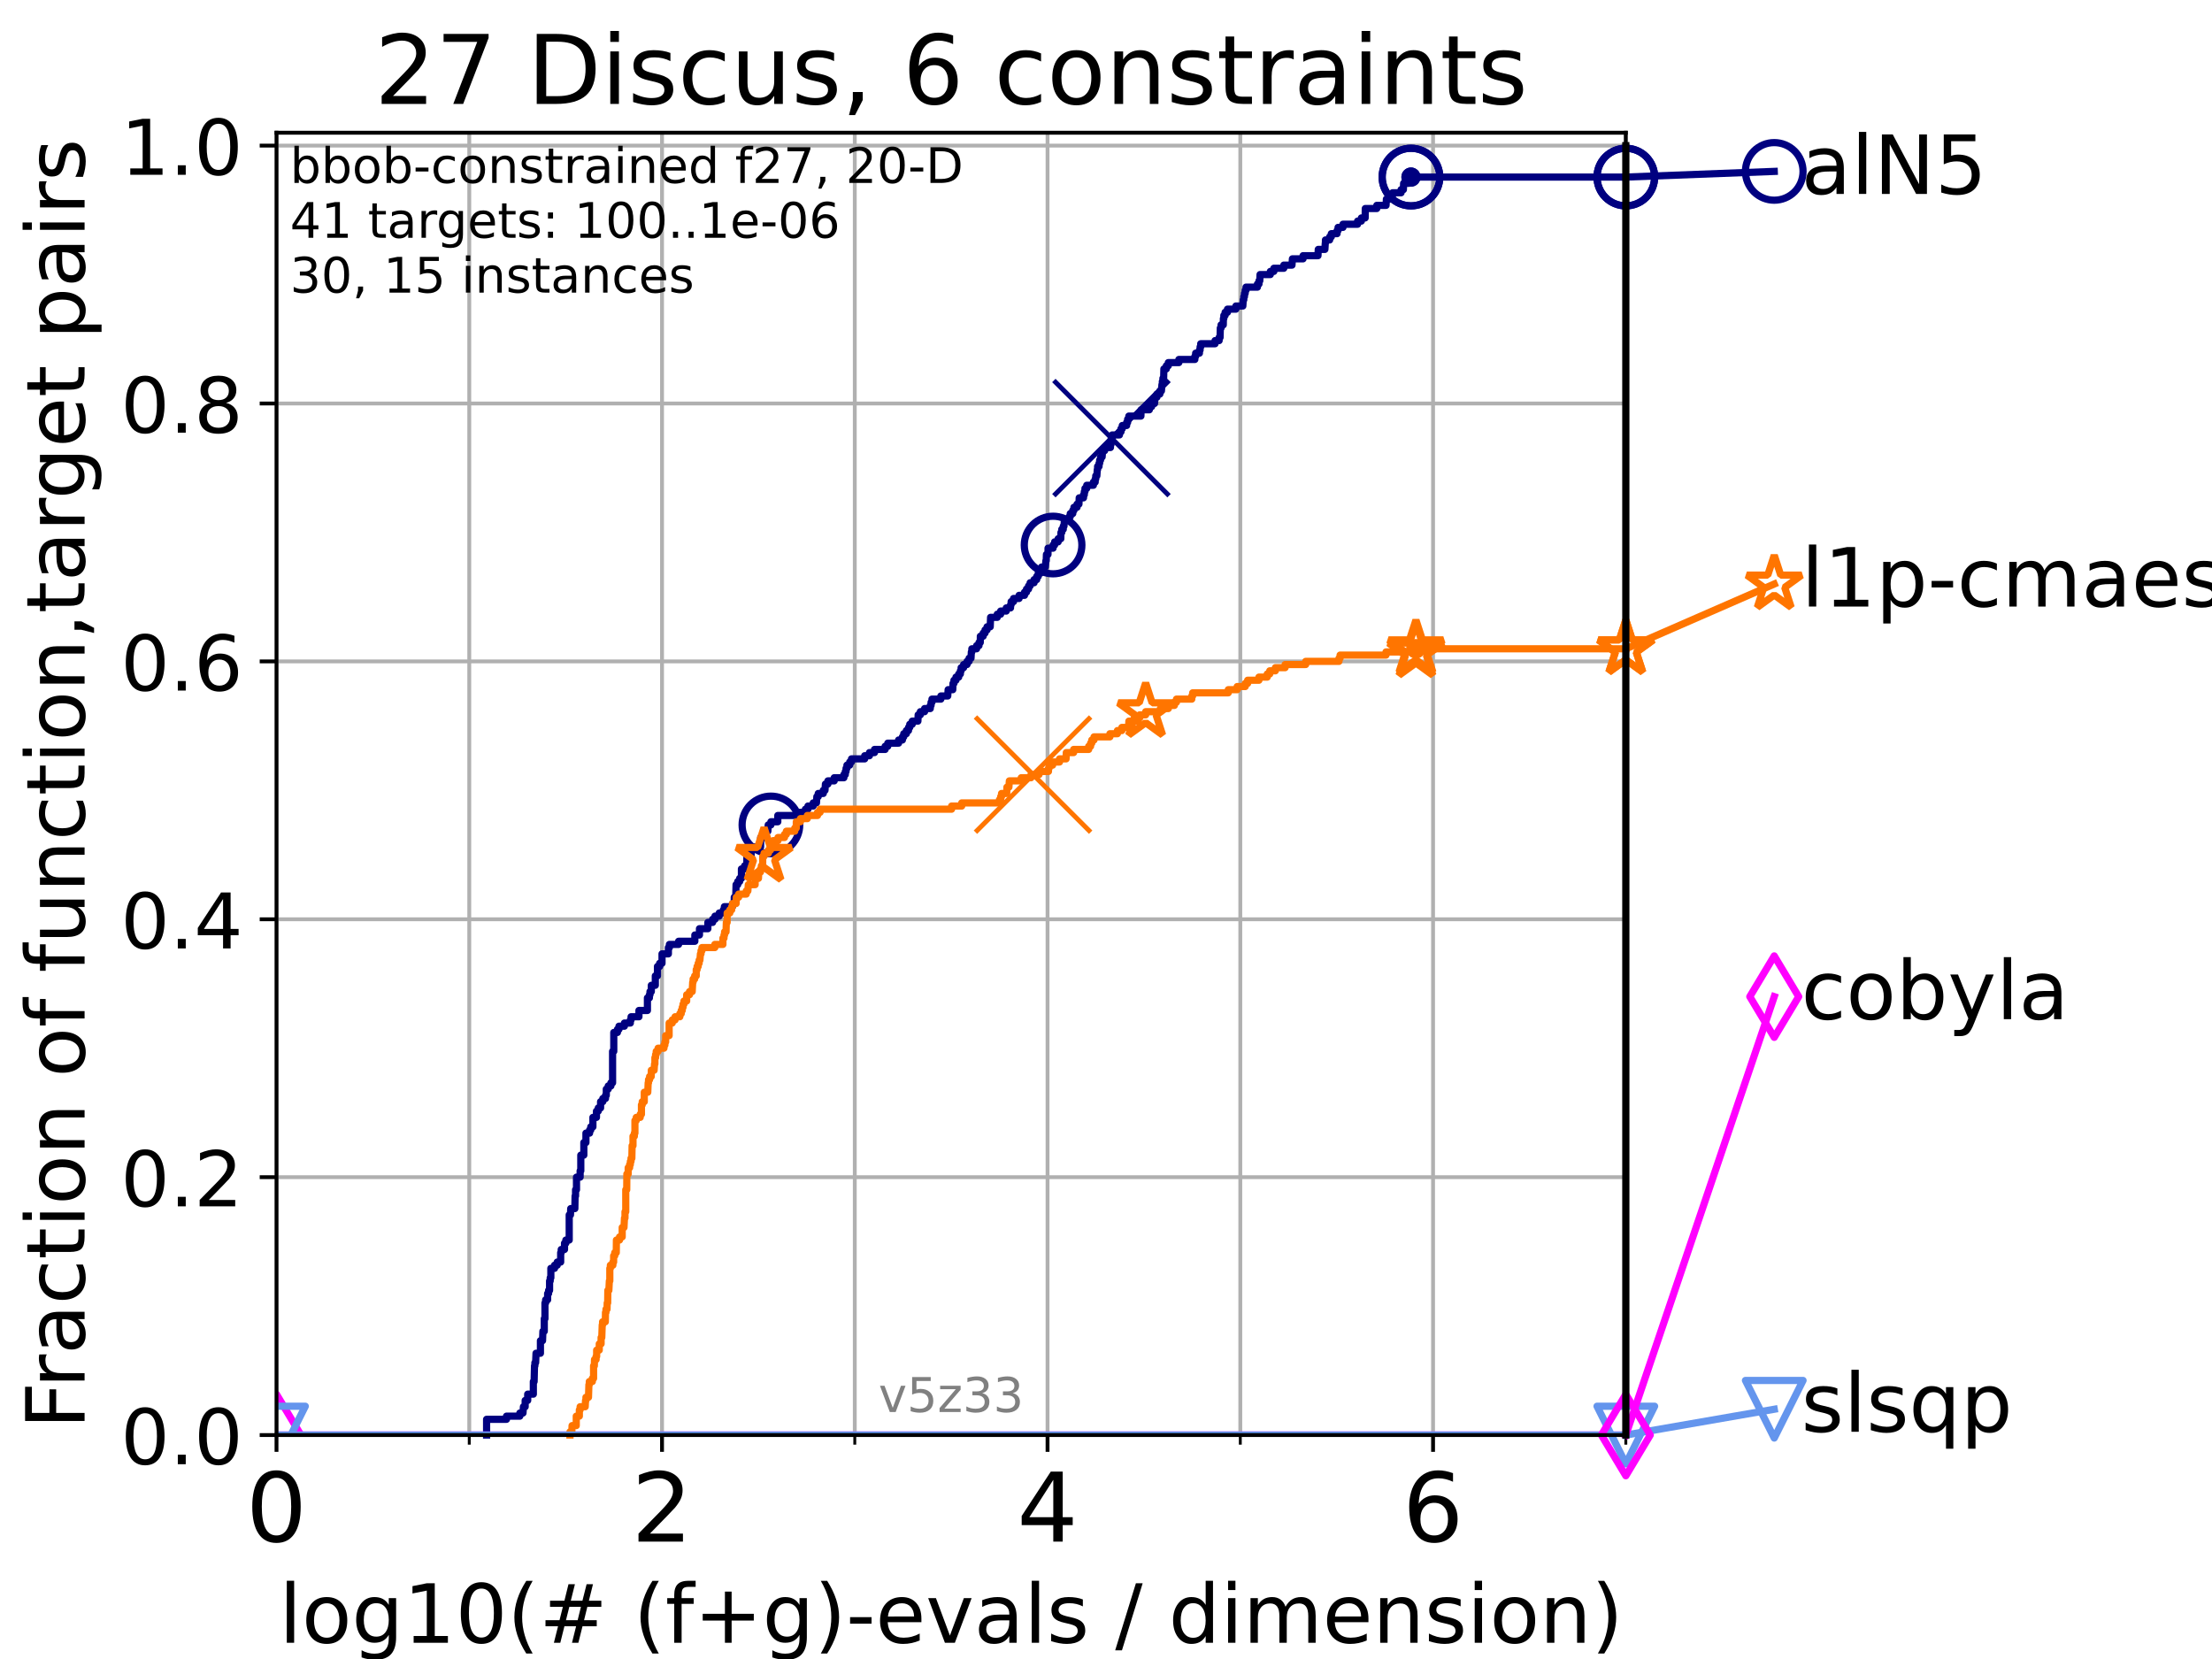 <?xml version="1.0" encoding="utf-8" standalone="no"?>
<!DOCTYPE svg PUBLIC "-//W3C//DTD SVG 1.1//EN"
  "http://www.w3.org/Graphics/SVG/1.1/DTD/svg11.dtd">
<!-- Created with matplotlib (https://matplotlib.org/) -->
<svg height="345.6pt" version="1.1" viewBox="0 0 460.8 345.6" width="460.8pt" xmlns="http://www.w3.org/2000/svg" xmlns:xlink="http://www.w3.org/1999/xlink">
 <defs>
  <style type="text/css">*{stroke-linecap:butt;stroke-linejoin:round;}</style>
 </defs>
 <g id="figure_1">
  <g id="patch_1">
   <path d="M 0 345.6 
L 460.8 345.6 
L 460.8 0 
L 0 0 
z
" style="fill:#ffffff;"/>
  </g>
  <g id="axes_1">
   <g id="patch_2">
    <path d="M 57.6 298.944 
L 338.688 298.944 
L 338.688 27.648 
L 57.6 27.648 
z
" style="fill:#ffffff;"/>
   </g>
   <g id="matplotlib.axis_1">
    <g id="xtick_1">
     <g id="line2d_1">
      <path clip-path="url(#pdf99197458)" d="M 57.6 298.944 
L 57.6 27.648 
" style="fill:none;stroke:#b0b0b0;stroke-linecap:square;stroke-width:0.8;"/>
     </g>
     <g id="line2d_2">
      <defs>
       <path d="M 0 0 
L 0 3.5 
" id="mb9d4ba1f96" style="stroke:#000000;stroke-width:0.8;"/>
      </defs>
      <g>
       <use style="stroke:#000000;stroke-width:0.8;" x="57.6" xlink:href="#mb9d4ba1f96" y="298.944"/>
      </g>
     </g>
     <g id="text_1">
      <!-- 0 -->
      <g transform="translate(51.237 321.141)scale(0.2 -0.2)">
       <defs>
        <path d="M 31.781 66.406 
Q 24.172 66.406 20.328 58.906 
Q 16.5 51.422 16.5 36.375 
Q 16.5 21.391 20.328 13.891 
Q 24.172 6.391 31.781 6.391 
Q 39.453 6.391 43.281 13.891 
Q 47.125 21.391 47.125 36.375 
Q 47.125 51.422 43.281 58.906 
Q 39.453 66.406 31.781 66.406 
z
M 31.781 74.219 
Q 44.047 74.219 50.516 64.516 
Q 56.984 54.828 56.984 36.375 
Q 56.984 17.969 50.516 8.266 
Q 44.047 -1.422 31.781 -1.422 
Q 19.531 -1.422 13.062 8.266 
Q 6.594 17.969 6.594 36.375 
Q 6.594 54.828 13.062 64.516 
Q 19.531 74.219 31.781 74.219 
z
" id="DejaVuSans-48"/>
       </defs>
       <use xlink:href="#DejaVuSans-48"/>
      </g>
     </g>
    </g>
    <g id="xtick_2">
     <g id="line2d_3">
      <path clip-path="url(#pdf99197458)" d="M 137.911 298.944 
L 137.911 27.648 
" style="fill:none;stroke:#b0b0b0;stroke-linecap:square;stroke-width:0.8;"/>
     </g>
     <g id="line2d_4">
      <g>
       <use style="stroke:#000000;stroke-width:0.8;" x="137.911" xlink:href="#mb9d4ba1f96" y="298.944"/>
      </g>
     </g>
     <g id="text_2">
      <!-- 2 -->
      <g transform="translate(131.548 321.141)scale(0.2 -0.2)">
       <defs>
        <path d="M 19.188 8.297 
L 53.609 8.297 
L 53.609 0 
L 7.328 0 
L 7.328 8.297 
Q 12.938 14.109 22.625 23.891 
Q 32.328 33.688 34.812 36.531 
Q 39.547 41.844 41.422 45.531 
Q 43.312 49.219 43.312 52.781 
Q 43.312 58.594 39.234 62.25 
Q 35.156 65.922 28.609 65.922 
Q 23.969 65.922 18.812 64.312 
Q 13.672 62.703 7.812 59.422 
L 7.812 69.391 
Q 13.766 71.781 18.938 73 
Q 24.125 74.219 28.422 74.219 
Q 39.75 74.219 46.484 68.547 
Q 53.219 62.891 53.219 53.422 
Q 53.219 48.922 51.531 44.891 
Q 49.859 40.875 45.406 35.406 
Q 44.188 33.984 37.641 27.219 
Q 31.109 20.453 19.188 8.297 
z
" id="DejaVuSans-50"/>
       </defs>
       <use xlink:href="#DejaVuSans-50"/>
      </g>
     </g>
    </g>
    <g id="xtick_3">
     <g id="line2d_5">
      <path clip-path="url(#pdf99197458)" d="M 218.222 298.944 
L 218.222 27.648 
" style="fill:none;stroke:#b0b0b0;stroke-linecap:square;stroke-width:0.8;"/>
     </g>
     <g id="line2d_6">
      <g>
       <use style="stroke:#000000;stroke-width:0.8;" x="218.222" xlink:href="#mb9d4ba1f96" y="298.944"/>
      </g>
     </g>
     <g id="text_3">
      <!-- 4 -->
      <g transform="translate(211.859 321.141)scale(0.2 -0.2)">
       <defs>
        <path d="M 37.797 64.312 
L 12.891 25.391 
L 37.797 25.391 
z
M 35.203 72.906 
L 47.609 72.906 
L 47.609 25.391 
L 58.016 25.391 
L 58.016 17.188 
L 47.609 17.188 
L 47.609 0 
L 37.797 0 
L 37.797 17.188 
L 4.891 17.188 
L 4.891 26.703 
z
" id="DejaVuSans-52"/>
       </defs>
       <use xlink:href="#DejaVuSans-52"/>
      </g>
     </g>
    </g>
    <g id="xtick_4">
     <g id="line2d_7">
      <path clip-path="url(#pdf99197458)" d="M 298.533 298.944 
L 298.533 27.648 
" style="fill:none;stroke:#b0b0b0;stroke-linecap:square;stroke-width:0.8;"/>
     </g>
     <g id="line2d_8">
      <g>
       <use style="stroke:#000000;stroke-width:0.8;" x="298.533" xlink:href="#mb9d4ba1f96" y="298.944"/>
      </g>
     </g>
     <g id="text_4">
      <!-- 6 -->
      <g transform="translate(292.17 321.141)scale(0.2 -0.2)">
       <defs>
        <path d="M 33.016 40.375 
Q 26.375 40.375 22.484 35.828 
Q 18.609 31.297 18.609 23.391 
Q 18.609 15.531 22.484 10.953 
Q 26.375 6.391 33.016 6.391 
Q 39.656 6.391 43.531 10.953 
Q 47.406 15.531 47.406 23.391 
Q 47.406 31.297 43.531 35.828 
Q 39.656 40.375 33.016 40.375 
z
M 52.594 71.297 
L 52.594 62.312 
Q 48.875 64.062 45.094 64.984 
Q 41.312 65.922 37.594 65.922 
Q 27.828 65.922 22.672 59.328 
Q 17.531 52.734 16.797 39.406 
Q 19.672 43.656 24.016 45.922 
Q 28.375 48.188 33.594 48.188 
Q 44.578 48.188 50.953 41.516 
Q 57.328 34.859 57.328 23.391 
Q 57.328 12.156 50.688 5.359 
Q 44.047 -1.422 33.016 -1.422 
Q 20.359 -1.422 13.672 8.266 
Q 6.984 17.969 6.984 36.375 
Q 6.984 53.656 15.188 63.938 
Q 23.391 74.219 37.203 74.219 
Q 40.922 74.219 44.703 73.484 
Q 48.484 72.75 52.594 71.297 
z
" id="DejaVuSans-54"/>
       </defs>
       <use xlink:href="#DejaVuSans-54"/>
      </g>
     </g>
    </g>
    <g id="xtick_5">
     <g id="line2d_9">
      <path clip-path="url(#pdf99197458)" d="M 97.755 298.944 
L 97.755 27.648 
" style="fill:none;stroke:#b0b0b0;stroke-linecap:square;stroke-width:0.8;"/>
     </g>
     <g id="line2d_10">
      <defs>
       <path d="M 0 0 
L 0 2 
" id="m1524f299c9" style="stroke:#000000;stroke-width:0.6;"/>
      </defs>
      <g>
       <use style="stroke:#000000;stroke-width:0.6;" x="97.755" xlink:href="#m1524f299c9" y="298.944"/>
      </g>
     </g>
    </g>
    <g id="xtick_6">
     <g id="line2d_11">
      <path clip-path="url(#pdf99197458)" d="M 178.066 298.944 
L 178.066 27.648 
" style="fill:none;stroke:#b0b0b0;stroke-linecap:square;stroke-width:0.8;"/>
     </g>
     <g id="line2d_12">
      <g>
       <use style="stroke:#000000;stroke-width:0.6;" x="178.066" xlink:href="#m1524f299c9" y="298.944"/>
      </g>
     </g>
    </g>
    <g id="xtick_7">
     <g id="line2d_13">
      <path clip-path="url(#pdf99197458)" d="M 258.377 298.944 
L 258.377 27.648 
" style="fill:none;stroke:#b0b0b0;stroke-linecap:square;stroke-width:0.8;"/>
     </g>
     <g id="line2d_14">
      <g>
       <use style="stroke:#000000;stroke-width:0.6;" x="258.377" xlink:href="#m1524f299c9" y="298.944"/>
      </g>
     </g>
    </g>
    <g id="xtick_8">
     <g id="line2d_15">
      <path clip-path="url(#pdf99197458)" d="M 338.688 298.944 
L 338.688 27.648 
" style="fill:none;stroke:#b0b0b0;stroke-linecap:square;stroke-width:0.8;"/>
     </g>
     <g id="line2d_16">
      <g>
       <use style="stroke:#000000;stroke-width:0.6;" x="338.688" xlink:href="#m1524f299c9" y="298.944"/>
      </g>
     </g>
    </g>
    <g id="text_5">
     <!-- log10(# (f+g)-evals / dimension) -->
     <g transform="translate(58.145 342.218)scale(0.17 -0.17)">
      <defs>
       <path d="M 9.422 75.984 
L 18.406 75.984 
L 18.406 0 
L 9.422 0 
z
" id="DejaVuSans-108"/>
       <path d="M 30.609 48.391 
Q 23.391 48.391 19.188 42.75 
Q 14.984 37.109 14.984 27.297 
Q 14.984 17.484 19.156 11.844 
Q 23.344 6.203 30.609 6.203 
Q 37.797 6.203 41.984 11.859 
Q 46.188 17.531 46.188 27.297 
Q 46.188 37.016 41.984 42.703 
Q 37.797 48.391 30.609 48.391 
z
M 30.609 56 
Q 42.328 56 49.016 48.375 
Q 55.719 40.766 55.719 27.297 
Q 55.719 13.875 49.016 6.219 
Q 42.328 -1.422 30.609 -1.422 
Q 18.844 -1.422 12.172 6.219 
Q 5.516 13.875 5.516 27.297 
Q 5.516 40.766 12.172 48.375 
Q 18.844 56 30.609 56 
z
" id="DejaVuSans-111"/>
       <path d="M 45.406 27.984 
Q 45.406 37.75 41.375 43.109 
Q 37.359 48.484 30.078 48.484 
Q 22.859 48.484 18.828 43.109 
Q 14.797 37.75 14.797 27.984 
Q 14.797 18.266 18.828 12.891 
Q 22.859 7.516 30.078 7.516 
Q 37.359 7.516 41.375 12.891 
Q 45.406 18.266 45.406 27.984 
z
M 54.391 6.781 
Q 54.391 -7.172 48.188 -13.984 
Q 42 -20.797 29.203 -20.797 
Q 24.469 -20.797 20.266 -20.094 
Q 16.062 -19.391 12.109 -17.922 
L 12.109 -9.188 
Q 16.062 -11.328 19.922 -12.344 
Q 23.781 -13.375 27.781 -13.375 
Q 36.625 -13.375 41.016 -8.766 
Q 45.406 -4.156 45.406 5.172 
L 45.406 9.625 
Q 42.625 4.781 38.281 2.391 
Q 33.938 0 27.875 0 
Q 17.828 0 11.672 7.656 
Q 5.516 15.328 5.516 27.984 
Q 5.516 40.672 11.672 48.328 
Q 17.828 56 27.875 56 
Q 33.938 56 38.281 53.609 
Q 42.625 51.219 45.406 46.391 
L 45.406 54.688 
L 54.391 54.688 
z
" id="DejaVuSans-103"/>
       <path d="M 12.406 8.297 
L 28.516 8.297 
L 28.516 63.922 
L 10.984 60.406 
L 10.984 69.391 
L 28.422 72.906 
L 38.281 72.906 
L 38.281 8.297 
L 54.391 8.297 
L 54.391 0 
L 12.406 0 
z
" id="DejaVuSans-49"/>
       <path d="M 31 75.875 
Q 24.469 64.656 21.281 53.656 
Q 18.109 42.672 18.109 31.391 
Q 18.109 20.125 21.312 9.062 
Q 24.516 -2 31 -13.188 
L 23.188 -13.188 
Q 15.875 -1.703 12.234 9.375 
Q 8.594 20.453 8.594 31.391 
Q 8.594 42.281 12.203 53.312 
Q 15.828 64.359 23.188 75.875 
z
" id="DejaVuSans-40"/>
       <path d="M 51.125 44 
L 36.922 44 
L 32.812 27.688 
L 47.125 27.688 
z
M 43.797 71.781 
L 38.719 51.516 
L 52.984 51.516 
L 58.109 71.781 
L 65.922 71.781 
L 60.891 51.516 
L 76.125 51.516 
L 76.125 44 
L 58.984 44 
L 54.984 27.688 
L 70.516 27.688 
L 70.516 20.219 
L 53.078 20.219 
L 48 0 
L 40.188 0 
L 45.219 20.219 
L 30.906 20.219 
L 25.875 0 
L 18.016 0 
L 23.094 20.219 
L 7.719 20.219 
L 7.719 27.688 
L 24.906 27.688 
L 29 44 
L 13.281 44 
L 13.281 51.516 
L 30.906 51.516 
L 35.891 71.781 
z
" id="DejaVuSans-35"/>
       <path id="DejaVuSans-32"/>
       <path d="M 37.109 75.984 
L 37.109 68.5 
L 28.516 68.5 
Q 23.688 68.5 21.797 66.547 
Q 19.922 64.594 19.922 59.516 
L 19.922 54.688 
L 34.719 54.688 
L 34.719 47.703 
L 19.922 47.703 
L 19.922 0 
L 10.891 0 
L 10.891 47.703 
L 2.297 47.703 
L 2.297 54.688 
L 10.891 54.688 
L 10.891 58.5 
Q 10.891 67.625 15.141 71.797 
Q 19.391 75.984 28.609 75.984 
z
" id="DejaVuSans-102"/>
       <path d="M 46 62.703 
L 46 35.5 
L 73.188 35.5 
L 73.188 27.203 
L 46 27.203 
L 46 0 
L 37.797 0 
L 37.797 27.203 
L 10.594 27.203 
L 10.594 35.5 
L 37.797 35.5 
L 37.797 62.703 
z
" id="DejaVuSans-43"/>
       <path d="M 8.016 75.875 
L 15.828 75.875 
Q 23.141 64.359 26.781 53.312 
Q 30.422 42.281 30.422 31.391 
Q 30.422 20.453 26.781 9.375 
Q 23.141 -1.703 15.828 -13.188 
L 8.016 -13.188 
Q 14.5 -2 17.703 9.062 
Q 20.906 20.125 20.906 31.391 
Q 20.906 42.672 17.703 53.656 
Q 14.5 64.656 8.016 75.875 
z
" id="DejaVuSans-41"/>
       <path d="M 4.891 31.391 
L 31.203 31.391 
L 31.203 23.391 
L 4.891 23.391 
z
" id="DejaVuSans-45"/>
       <path d="M 56.203 29.594 
L 56.203 25.203 
L 14.891 25.203 
Q 15.484 15.922 20.484 11.062 
Q 25.484 6.203 34.422 6.203 
Q 39.594 6.203 44.453 7.469 
Q 49.312 8.734 54.109 11.281 
L 54.109 2.781 
Q 49.266 0.734 44.188 -0.344 
Q 39.109 -1.422 33.891 -1.422 
Q 20.797 -1.422 13.156 6.188 
Q 5.516 13.812 5.516 26.812 
Q 5.516 40.234 12.766 48.109 
Q 20.016 56 32.328 56 
Q 43.359 56 49.781 48.891 
Q 56.203 41.797 56.203 29.594 
z
M 47.219 32.234 
Q 47.125 39.594 43.094 43.984 
Q 39.062 48.391 32.422 48.391 
Q 24.906 48.391 20.391 44.141 
Q 15.875 39.891 15.188 32.172 
z
" id="DejaVuSans-101"/>
       <path d="M 2.984 54.688 
L 12.5 54.688 
L 29.594 8.797 
L 46.688 54.688 
L 56.203 54.688 
L 35.688 0 
L 23.484 0 
z
" id="DejaVuSans-118"/>
       <path d="M 34.281 27.484 
Q 23.391 27.484 19.188 25 
Q 14.984 22.516 14.984 16.5 
Q 14.984 11.719 18.141 8.906 
Q 21.297 6.109 26.703 6.109 
Q 34.188 6.109 38.703 11.406 
Q 43.219 16.703 43.219 25.484 
L 43.219 27.484 
z
M 52.203 31.203 
L 52.203 0 
L 43.219 0 
L 43.219 8.297 
Q 40.141 3.328 35.547 0.953 
Q 30.953 -1.422 24.312 -1.422 
Q 15.922 -1.422 10.953 3.297 
Q 6 8.016 6 15.922 
Q 6 25.141 12.172 29.828 
Q 18.359 34.516 30.609 34.516 
L 43.219 34.516 
L 43.219 35.406 
Q 43.219 41.609 39.141 45 
Q 35.062 48.391 27.688 48.391 
Q 23 48.391 18.547 47.266 
Q 14.109 46.141 10.016 43.891 
L 10.016 52.203 
Q 14.938 54.109 19.578 55.047 
Q 24.219 56 28.609 56 
Q 40.484 56 46.344 49.844 
Q 52.203 43.703 52.203 31.203 
z
" id="DejaVuSans-97"/>
       <path d="M 44.281 53.078 
L 44.281 44.578 
Q 40.484 46.531 36.375 47.5 
Q 32.281 48.484 27.875 48.484 
Q 21.188 48.484 17.844 46.438 
Q 14.5 44.391 14.5 40.281 
Q 14.5 37.156 16.891 35.375 
Q 19.281 33.594 26.516 31.984 
L 29.594 31.297 
Q 39.156 29.25 43.188 25.516 
Q 47.219 21.781 47.219 15.094 
Q 47.219 7.469 41.188 3.016 
Q 35.156 -1.422 24.609 -1.422 
Q 20.219 -1.422 15.453 -0.562 
Q 10.688 0.297 5.422 2 
L 5.422 11.281 
Q 10.406 8.688 15.234 7.391 
Q 20.062 6.109 24.812 6.109 
Q 31.156 6.109 34.562 8.281 
Q 37.984 10.453 37.984 14.406 
Q 37.984 18.062 35.516 20.016 
Q 33.062 21.969 24.703 23.781 
L 21.578 24.516 
Q 13.234 26.266 9.516 29.906 
Q 5.812 33.547 5.812 39.891 
Q 5.812 47.609 11.281 51.797 
Q 16.75 56 26.812 56 
Q 31.781 56 36.172 55.266 
Q 40.578 54.547 44.281 53.078 
z
" id="DejaVuSans-115"/>
       <path d="M 25.391 72.906 
L 33.688 72.906 
L 8.297 -9.281 
L 0 -9.281 
z
" id="DejaVuSans-47"/>
       <path d="M 45.406 46.391 
L 45.406 75.984 
L 54.391 75.984 
L 54.391 0 
L 45.406 0 
L 45.406 8.203 
Q 42.578 3.328 38.25 0.953 
Q 33.938 -1.422 27.875 -1.422 
Q 17.969 -1.422 11.734 6.484 
Q 5.516 14.406 5.516 27.297 
Q 5.516 40.188 11.734 48.094 
Q 17.969 56 27.875 56 
Q 33.938 56 38.25 53.625 
Q 42.578 51.266 45.406 46.391 
z
M 14.797 27.297 
Q 14.797 17.391 18.875 11.75 
Q 22.953 6.109 30.078 6.109 
Q 37.203 6.109 41.297 11.75 
Q 45.406 17.391 45.406 27.297 
Q 45.406 37.203 41.297 42.844 
Q 37.203 48.484 30.078 48.484 
Q 22.953 48.484 18.875 42.844 
Q 14.797 37.203 14.797 27.297 
z
" id="DejaVuSans-100"/>
       <path d="M 9.422 54.688 
L 18.406 54.688 
L 18.406 0 
L 9.422 0 
z
M 9.422 75.984 
L 18.406 75.984 
L 18.406 64.594 
L 9.422 64.594 
z
" id="DejaVuSans-105"/>
       <path d="M 52 44.188 
Q 55.375 50.25 60.062 53.125 
Q 64.75 56 71.094 56 
Q 79.641 56 84.281 50.016 
Q 88.922 44.047 88.922 33.016 
L 88.922 0 
L 79.891 0 
L 79.891 32.719 
Q 79.891 40.578 77.094 44.375 
Q 74.312 48.188 68.609 48.188 
Q 61.625 48.188 57.562 43.547 
Q 53.516 38.922 53.516 30.906 
L 53.516 0 
L 44.484 0 
L 44.484 32.719 
Q 44.484 40.625 41.703 44.406 
Q 38.922 48.188 33.109 48.188 
Q 26.219 48.188 22.156 43.531 
Q 18.109 38.875 18.109 30.906 
L 18.109 0 
L 9.078 0 
L 9.078 54.688 
L 18.109 54.688 
L 18.109 46.188 
Q 21.188 51.219 25.484 53.609 
Q 29.781 56 35.688 56 
Q 41.656 56 45.828 52.969 
Q 50 49.953 52 44.188 
z
" id="DejaVuSans-109"/>
       <path d="M 54.891 33.016 
L 54.891 0 
L 45.906 0 
L 45.906 32.719 
Q 45.906 40.484 42.875 44.328 
Q 39.844 48.188 33.797 48.188 
Q 26.516 48.188 22.312 43.547 
Q 18.109 38.922 18.109 30.906 
L 18.109 0 
L 9.078 0 
L 9.078 54.688 
L 18.109 54.688 
L 18.109 46.188 
Q 21.344 51.125 25.703 53.562 
Q 30.078 56 35.797 56 
Q 45.219 56 50.047 50.172 
Q 54.891 44.344 54.891 33.016 
z
" id="DejaVuSans-110"/>
      </defs>
      <use xlink:href="#DejaVuSans-108"/>
      <use x="27.783" xlink:href="#DejaVuSans-111"/>
      <use x="88.965" xlink:href="#DejaVuSans-103"/>
      <use x="152.441" xlink:href="#DejaVuSans-49"/>
      <use x="216.064" xlink:href="#DejaVuSans-48"/>
      <use x="279.688" xlink:href="#DejaVuSans-40"/>
      <use x="318.701" xlink:href="#DejaVuSans-35"/>
      <use x="402.49" xlink:href="#DejaVuSans-32"/>
      <use x="434.277" xlink:href="#DejaVuSans-40"/>
      <use x="473.291" xlink:href="#DejaVuSans-102"/>
      <use x="508.496" xlink:href="#DejaVuSans-43"/>
      <use x="592.285" xlink:href="#DejaVuSans-103"/>
      <use x="655.762" xlink:href="#DejaVuSans-41"/>
      <use x="694.775" xlink:href="#DejaVuSans-45"/>
      <use x="730.859" xlink:href="#DejaVuSans-101"/>
      <use x="792.383" xlink:href="#DejaVuSans-118"/>
      <use x="851.562" xlink:href="#DejaVuSans-97"/>
      <use x="912.842" xlink:href="#DejaVuSans-108"/>
      <use x="940.625" xlink:href="#DejaVuSans-115"/>
      <use x="992.725" xlink:href="#DejaVuSans-32"/>
      <use x="1024.512" xlink:href="#DejaVuSans-47"/>
      <use x="1058.203" xlink:href="#DejaVuSans-32"/>
      <use x="1089.99" xlink:href="#DejaVuSans-100"/>
      <use x="1153.467" xlink:href="#DejaVuSans-105"/>
      <use x="1181.25" xlink:href="#DejaVuSans-109"/>
      <use x="1278.662" xlink:href="#DejaVuSans-101"/>
      <use x="1340.186" xlink:href="#DejaVuSans-110"/>
      <use x="1403.564" xlink:href="#DejaVuSans-115"/>
      <use x="1455.664" xlink:href="#DejaVuSans-105"/>
      <use x="1483.447" xlink:href="#DejaVuSans-111"/>
      <use x="1544.629" xlink:href="#DejaVuSans-110"/>
      <use x="1608.008" xlink:href="#DejaVuSans-41"/>
     </g>
    </g>
   </g>
   <g id="matplotlib.axis_2">
    <g id="ytick_1">
     <g id="line2d_17">
      <path clip-path="url(#pdf99197458)" d="M 57.6 298.944 
L 338.688 298.944 
" style="fill:none;stroke:#b0b0b0;stroke-linecap:square;stroke-width:0.8;"/>
     </g>
     <g id="line2d_18">
      <defs>
       <path d="M 0 0 
L -3.5 0 
" id="me178d9a9c8" style="stroke:#000000;stroke-width:0.8;"/>
      </defs>
      <g>
       <use style="stroke:#000000;stroke-width:0.8;" x="57.6" xlink:href="#me178d9a9c8" y="298.944"/>
      </g>
     </g>
     <g id="text_6">
      <!-- 0.0 -->
      <g transform="translate(25.155 305.023)scale(0.16 -0.16)">
       <defs>
        <path d="M 10.688 12.406 
L 21 12.406 
L 21 0 
L 10.688 0 
z
" id="DejaVuSans-46"/>
       </defs>
       <use xlink:href="#DejaVuSans-48"/>
       <use x="63.623" xlink:href="#DejaVuSans-46"/>
       <use x="95.41" xlink:href="#DejaVuSans-48"/>
      </g>
     </g>
    </g>
    <g id="ytick_2">
     <g id="line2d_19">
      <path clip-path="url(#pdf99197458)" d="M 57.6 245.222 
L 338.688 245.222 
" style="fill:none;stroke:#b0b0b0;stroke-linecap:square;stroke-width:0.8;"/>
     </g>
     <g id="line2d_20">
      <g>
       <use style="stroke:#000000;stroke-width:0.8;" x="57.6" xlink:href="#me178d9a9c8" y="245.222"/>
      </g>
     </g>
     <g id="text_7">
      <!-- 0.2 -->
      <g transform="translate(25.155 251.301)scale(0.16 -0.16)">
       <use xlink:href="#DejaVuSans-48"/>
       <use x="63.623" xlink:href="#DejaVuSans-46"/>
       <use x="95.41" xlink:href="#DejaVuSans-50"/>
      </g>
     </g>
    </g>
    <g id="ytick_3">
     <g id="line2d_21">
      <path clip-path="url(#pdf99197458)" d="M 57.6 191.5 
L 338.688 191.5 
" style="fill:none;stroke:#b0b0b0;stroke-linecap:square;stroke-width:0.8;"/>
     </g>
     <g id="line2d_22">
      <g>
       <use style="stroke:#000000;stroke-width:0.8;" x="57.6" xlink:href="#me178d9a9c8" y="191.5"/>
      </g>
     </g>
     <g id="text_8">
      <!-- 0.4 -->
      <g transform="translate(25.155 197.579)scale(0.16 -0.16)">
       <use xlink:href="#DejaVuSans-48"/>
       <use x="63.623" xlink:href="#DejaVuSans-46"/>
       <use x="95.41" xlink:href="#DejaVuSans-52"/>
      </g>
     </g>
    </g>
    <g id="ytick_4">
     <g id="line2d_23">
      <path clip-path="url(#pdf99197458)" d="M 57.6 137.778 
L 338.688 137.778 
" style="fill:none;stroke:#b0b0b0;stroke-linecap:square;stroke-width:0.8;"/>
     </g>
     <g id="line2d_24">
      <g>
       <use style="stroke:#000000;stroke-width:0.8;" x="57.6" xlink:href="#me178d9a9c8" y="137.778"/>
      </g>
     </g>
     <g id="text_9">
      <!-- 0.6 -->
      <g transform="translate(25.155 143.857)scale(0.16 -0.16)">
       <use xlink:href="#DejaVuSans-48"/>
       <use x="63.623" xlink:href="#DejaVuSans-46"/>
       <use x="95.41" xlink:href="#DejaVuSans-54"/>
      </g>
     </g>
    </g>
    <g id="ytick_5">
     <g id="line2d_25">
      <path clip-path="url(#pdf99197458)" d="M 57.6 84.056 
L 338.688 84.056 
" style="fill:none;stroke:#b0b0b0;stroke-linecap:square;stroke-width:0.8;"/>
     </g>
     <g id="line2d_26">
      <g>
       <use style="stroke:#000000;stroke-width:0.8;" x="57.6" xlink:href="#me178d9a9c8" y="84.056"/>
      </g>
     </g>
     <g id="text_10">
      <!-- 0.8 -->
      <g transform="translate(25.155 90.135)scale(0.16 -0.16)">
       <defs>
        <path d="M 31.781 34.625 
Q 24.75 34.625 20.719 30.859 
Q 16.703 27.094 16.703 20.516 
Q 16.703 13.922 20.719 10.156 
Q 24.75 6.391 31.781 6.391 
Q 38.812 6.391 42.859 10.172 
Q 46.922 13.969 46.922 20.516 
Q 46.922 27.094 42.891 30.859 
Q 38.875 34.625 31.781 34.625 
z
M 21.922 38.812 
Q 15.578 40.375 12.031 44.719 
Q 8.5 49.078 8.5 55.328 
Q 8.5 64.062 14.719 69.141 
Q 20.953 74.219 31.781 74.219 
Q 42.672 74.219 48.875 69.141 
Q 55.078 64.062 55.078 55.328 
Q 55.078 49.078 51.531 44.719 
Q 48 40.375 41.703 38.812 
Q 48.828 37.156 52.797 32.312 
Q 56.781 27.484 56.781 20.516 
Q 56.781 9.906 50.312 4.234 
Q 43.844 -1.422 31.781 -1.422 
Q 19.734 -1.422 13.25 4.234 
Q 6.781 9.906 6.781 20.516 
Q 6.781 27.484 10.781 32.312 
Q 14.797 37.156 21.922 38.812 
z
M 18.312 54.391 
Q 18.312 48.734 21.844 45.562 
Q 25.391 42.391 31.781 42.391 
Q 38.141 42.391 41.719 45.562 
Q 45.312 48.734 45.312 54.391 
Q 45.312 60.062 41.719 63.234 
Q 38.141 66.406 31.781 66.406 
Q 25.391 66.406 21.844 63.234 
Q 18.312 60.062 18.312 54.391 
z
" id="DejaVuSans-56"/>
       </defs>
       <use xlink:href="#DejaVuSans-48"/>
       <use x="63.623" xlink:href="#DejaVuSans-46"/>
       <use x="95.41" xlink:href="#DejaVuSans-56"/>
      </g>
     </g>
    </g>
    <g id="ytick_6">
     <g id="line2d_27">
      <path clip-path="url(#pdf99197458)" d="M 57.6 30.334 
L 338.688 30.334 
" style="fill:none;stroke:#b0b0b0;stroke-linecap:square;stroke-width:0.8;"/>
     </g>
     <g id="line2d_28">
      <g>
       <use style="stroke:#000000;stroke-width:0.8;" x="57.6" xlink:href="#me178d9a9c8" y="30.334"/>
      </g>
     </g>
     <g id="text_11">
      <!-- 1.0 -->
      <g transform="translate(25.155 36.413)scale(0.16 -0.16)">
       <use xlink:href="#DejaVuSans-49"/>
       <use x="63.623" xlink:href="#DejaVuSans-46"/>
       <use x="95.41" xlink:href="#DejaVuSans-48"/>
      </g>
     </g>
    </g>
    <g id="text_12">
     <!-- Fraction of function,target pairs -->
     <g transform="translate(17.62 297.681)rotate(-90)scale(0.17 -0.17)">
      <defs>
       <path d="M 9.812 72.906 
L 51.703 72.906 
L 51.703 64.594 
L 19.672 64.594 
L 19.672 43.109 
L 48.578 43.109 
L 48.578 34.812 
L 19.672 34.812 
L 19.672 0 
L 9.812 0 
z
" id="DejaVuSans-70"/>
       <path d="M 41.109 46.297 
Q 39.594 47.172 37.812 47.578 
Q 36.031 48 33.891 48 
Q 26.266 48 22.188 43.047 
Q 18.109 38.094 18.109 28.812 
L 18.109 0 
L 9.078 0 
L 9.078 54.688 
L 18.109 54.688 
L 18.109 46.188 
Q 20.953 51.172 25.484 53.578 
Q 30.031 56 36.531 56 
Q 37.453 56 38.578 55.875 
Q 39.703 55.766 41.062 55.516 
z
" id="DejaVuSans-114"/>
       <path d="M 48.781 52.594 
L 48.781 44.188 
Q 44.969 46.297 41.141 47.344 
Q 37.312 48.391 33.406 48.391 
Q 24.656 48.391 19.812 42.844 
Q 14.984 37.312 14.984 27.297 
Q 14.984 17.281 19.812 11.734 
Q 24.656 6.203 33.406 6.203 
Q 37.312 6.203 41.141 7.25 
Q 44.969 8.297 48.781 10.406 
L 48.781 2.094 
Q 45.016 0.344 40.984 -0.531 
Q 36.969 -1.422 32.422 -1.422 
Q 20.062 -1.422 12.781 6.344 
Q 5.516 14.109 5.516 27.297 
Q 5.516 40.672 12.859 48.328 
Q 20.219 56 33.016 56 
Q 37.156 56 41.109 55.141 
Q 45.062 54.297 48.781 52.594 
z
" id="DejaVuSans-99"/>
       <path d="M 18.312 70.219 
L 18.312 54.688 
L 36.812 54.688 
L 36.812 47.703 
L 18.312 47.703 
L 18.312 18.016 
Q 18.312 11.328 20.141 9.422 
Q 21.969 7.516 27.594 7.516 
L 36.812 7.516 
L 36.812 0 
L 27.594 0 
Q 17.188 0 13.234 3.875 
Q 9.281 7.766 9.281 18.016 
L 9.281 47.703 
L 2.688 47.703 
L 2.688 54.688 
L 9.281 54.688 
L 9.281 70.219 
z
" id="DejaVuSans-116"/>
       <path d="M 8.5 21.578 
L 8.5 54.688 
L 17.484 54.688 
L 17.484 21.922 
Q 17.484 14.156 20.5 10.266 
Q 23.531 6.391 29.594 6.391 
Q 36.859 6.391 41.078 11.031 
Q 45.312 15.672 45.312 23.688 
L 45.312 54.688 
L 54.297 54.688 
L 54.297 0 
L 45.312 0 
L 45.312 8.406 
Q 42.047 3.422 37.719 1 
Q 33.406 -1.422 27.688 -1.422 
Q 18.266 -1.422 13.375 4.438 
Q 8.5 10.297 8.5 21.578 
z
M 31.109 56 
z
" id="DejaVuSans-117"/>
       <path d="M 11.719 12.406 
L 22.016 12.406 
L 22.016 4 
L 14.016 -11.625 
L 7.719 -11.625 
L 11.719 4 
z
" id="DejaVuSans-44"/>
       <path d="M 18.109 8.203 
L 18.109 -20.797 
L 9.078 -20.797 
L 9.078 54.688 
L 18.109 54.688 
L 18.109 46.391 
Q 20.953 51.266 25.266 53.625 
Q 29.594 56 35.594 56 
Q 45.562 56 51.781 48.094 
Q 58.016 40.188 58.016 27.297 
Q 58.016 14.406 51.781 6.484 
Q 45.562 -1.422 35.594 -1.422 
Q 29.594 -1.422 25.266 0.953 
Q 20.953 3.328 18.109 8.203 
z
M 48.688 27.297 
Q 48.688 37.203 44.609 42.844 
Q 40.531 48.484 33.406 48.484 
Q 26.266 48.484 22.188 42.844 
Q 18.109 37.203 18.109 27.297 
Q 18.109 17.391 22.188 11.75 
Q 26.266 6.109 33.406 6.109 
Q 40.531 6.109 44.609 11.75 
Q 48.688 17.391 48.688 27.297 
z
" id="DejaVuSans-112"/>
      </defs>
      <use xlink:href="#DejaVuSans-70"/>
      <use x="50.27" xlink:href="#DejaVuSans-114"/>
      <use x="91.383" xlink:href="#DejaVuSans-97"/>
      <use x="152.662" xlink:href="#DejaVuSans-99"/>
      <use x="207.643" xlink:href="#DejaVuSans-116"/>
      <use x="246.852" xlink:href="#DejaVuSans-105"/>
      <use x="274.635" xlink:href="#DejaVuSans-111"/>
      <use x="335.816" xlink:href="#DejaVuSans-110"/>
      <use x="399.195" xlink:href="#DejaVuSans-32"/>
      <use x="430.982" xlink:href="#DejaVuSans-111"/>
      <use x="492.164" xlink:href="#DejaVuSans-102"/>
      <use x="527.369" xlink:href="#DejaVuSans-32"/>
      <use x="559.156" xlink:href="#DejaVuSans-102"/>
      <use x="594.361" xlink:href="#DejaVuSans-117"/>
      <use x="657.74" xlink:href="#DejaVuSans-110"/>
      <use x="721.119" xlink:href="#DejaVuSans-99"/>
      <use x="776.1" xlink:href="#DejaVuSans-116"/>
      <use x="815.309" xlink:href="#DejaVuSans-105"/>
      <use x="843.092" xlink:href="#DejaVuSans-111"/>
      <use x="904.273" xlink:href="#DejaVuSans-110"/>
      <use x="967.652" xlink:href="#DejaVuSans-44"/>
      <use x="999.439" xlink:href="#DejaVuSans-116"/>
      <use x="1038.648" xlink:href="#DejaVuSans-97"/>
      <use x="1099.928" xlink:href="#DejaVuSans-114"/>
      <use x="1139.291" xlink:href="#DejaVuSans-103"/>
      <use x="1202.768" xlink:href="#DejaVuSans-101"/>
      <use x="1264.291" xlink:href="#DejaVuSans-116"/>
      <use x="1303.5" xlink:href="#DejaVuSans-32"/>
      <use x="1335.287" xlink:href="#DejaVuSans-112"/>
      <use x="1398.764" xlink:href="#DejaVuSans-97"/>
      <use x="1460.043" xlink:href="#DejaVuSans-105"/>
      <use x="1487.826" xlink:href="#DejaVuSans-114"/>
      <use x="1528.939" xlink:href="#DejaVuSans-115"/>
     </g>
    </g>
   </g>
   <g id="line2d_29">
    <defs>
     <path d="M 0 1.5 
C 0.398 1.5 0.779 1.342 1.061 1.061 
C 1.342 0.779 1.5 0.398 1.5 0 
C 1.5 -0.398 1.342 -0.779 1.061 -1.061 
C 0.779 -1.342 0.398 -1.5 0 -1.5 
C -0.398 -1.5 -0.779 -1.342 -1.061 -1.061 
C -1.342 -0.779 -1.5 -0.398 -1.5 0 
C -1.5 0.398 -1.342 0.779 -1.061 1.061 
C -0.779 1.342 -0.398 1.5 0 1.5 
z
" id="m79a2f4436d" style="stroke:#000080;"/>
    </defs>
    <g>
     <use style="fill:#000080;stroke:#000080;" x="293.929" xlink:href="#m79a2f4436d" y="36.886"/>
     <use style="fill:#000080;stroke:#000080;" x="293.929" xlink:href="#m79a2f4436d" y="36.886"/>
    </g>
   </g>
   <g id="line2d_30">
    <path d="M 101.366 298.944 
L 101.366 295.668 
L 105.51 295.668 
L 105.51 295.013 
L 108.294 295.013 
L 108.294 294.358 
L 108.949 294.358 
L 109.04 293.048 
L 109.402 293.048 
L 109.402 291.737 
L 109.93 291.737 
L 109.93 290.427 
L 111.105 290.427 
L 111.105 287.807 
L 111.266 287.807 
L 111.346 284.531 
L 111.426 284.531 
L 111.426 283.876 
L 111.585 283.876 
L 111.663 281.91 
L 112.581 281.91 
L 112.581 279.29 
L 113.023 279.29 
L 113.095 277.324 
L 113.383 277.324 
L 113.383 274.704 
L 113.524 274.704 
L 113.524 271.428 
L 113.665 271.428 
L 113.665 270.773 
L 114.08 270.773 
L 114.08 269.462 
L 114.284 269.462 
L 114.284 268.807 
L 114.486 268.807 
L 114.486 266.842 
L 114.619 266.842 
L 114.619 266.187 
L 114.751 266.187 
L 114.751 264.221 
L 115.523 264.221 
L 115.523 263.566 
L 116.081 263.566 
L 116.081 262.911 
L 116.798 262.911 
L 116.798 260.946 
L 116.914 260.946 
L 116.914 260.29 
L 117.598 260.29 
L 117.598 258.98 
L 117.876 258.98 
L 117.876 258.325 
L 118.577 258.325 
L 118.577 253.084 
L 118.839 253.084 
L 118.891 251.773 
L 119.752 251.773 
L 119.801 249.153 
L 119.899 249.153 
L 119.899 247.843 
L 120.094 247.843 
L 120.094 245.222 
L 120.852 245.222 
L 120.852 243.912 
L 120.991 243.912 
L 120.991 240.636 
L 121.624 240.636 
L 121.624 238.015 
L 122.062 238.015 
L 122.062 236.05 
L 122.824 236.05 
L 122.824 235.395 
L 123.071 235.395 
L 123.071 234.74 
L 123.514 234.74 
L 123.514 232.774 
L 124.255 232.774 
L 124.255 231.464 
L 124.632 231.464 
L 124.632 230.809 
L 125.111 230.809 
L 125.111 229.499 
L 125.577 229.499 
L 125.577 228.843 
L 126.134 228.843 
L 126.134 228.188 
L 126.304 228.188 
L 126.304 226.878 
L 126.707 226.878 
L 126.707 226.223 
L 127.262 226.223 
L 127.262 225.568 
L 127.611 225.568 
L 127.611 219.016 
L 127.861 219.016 
L 127.861 215.085 
L 128.62 215.085 
L 128.62 214.43 
L 128.944 214.43 
L 128.944 213.775 
L 130.073 213.775 
L 130.073 213.12 
L 131.313 213.12 
L 131.313 212.465 
L 131.465 212.465 
L 131.465 211.81 
L 133.102 211.81 
L 133.102 210.499 
L 134.87 210.499 
L 134.87 207.879 
L 135.281 207.879 
L 135.281 207.224 
L 135.402 207.224 
L 135.402 206.568 
L 135.682 206.568 
L 135.682 205.258 
L 136.514 205.258 
L 136.514 203.293 
L 136.961 203.293 
L 136.961 201.327 
L 137.416 201.327 
L 137.416 200.672 
L 137.911 200.672 
L 137.911 198.707 
L 139.237 198.707 
L 139.237 197.396 
L 139.446 197.396 
L 139.446 196.741 
L 141.364 196.741 
L 141.364 196.086 
L 144.748 196.086 
L 144.748 194.776 
L 145.711 194.776 
L 145.711 193.465 
L 147.46 193.465 
L 147.46 192.155 
L 148.45 192.155 
L 148.45 191.5 
L 148.948 191.5 
L 148.948 190.845 
L 149.824 190.845 
L 149.824 190.19 
L 150.691 190.19 
L 150.691 189.535 
L 150.899 189.535 
L 150.899 188.879 
L 152.587 188.879 
L 152.587 188.224 
L 152.959 188.224 
L 152.959 186.914 
L 153.265 186.914 
L 153.338 184.293 
L 153.68 184.293 
L 153.68 183.638 
L 154.085 183.638 
L 154.085 182.983 
L 154.453 182.983 
L 154.453 181.018 
L 155.116 181.018 
L 155.116 180.363 
L 155.578 180.363 
L 155.59 178.397 
L 156.473 178.397 
L 156.473 177.087 
L 156.848 177.087 
L 156.848 176.432 
L 158.439 176.432 
L 158.466 174.466 
L 159.186 174.466 
L 159.186 173.156 
L 159.961 173.156 
L 160.035 171.846 
L 160.595 171.846 
L 160.595 171.191 
L 162.03 171.191 
L 162.03 169.88 
L 166.048 169.88 
L 166.048 169.225 
L 167.779 169.225 
L 167.779 168.57 
L 168.312 168.57 
L 168.312 167.915 
L 169.403 167.915 
L 169.403 167.26 
L 170.086 167.26 
L 170.163 165.949 
L 170.454 165.949 
L 170.454 165.294 
L 171.504 165.294 
L 171.504 164.639 
L 171.864 164.639 
L 171.95 163.329 
L 172.468 163.329 
L 172.468 162.674 
L 173.782 162.674 
L 173.782 162.018 
L 175.793 162.018 
L 175.793 161.363 
L 176.093 161.363 
L 176.093 160.708 
L 176.25 160.708 
L 176.25 160.053 
L 176.431 160.053 
L 176.431 159.398 
L 177.006 159.398 
L 177.006 158.743 
L 177.378 158.743 
L 177.378 158.088 
L 180.131 158.088 
L 180.131 157.432 
L 181.12 157.432 
L 181.12 156.777 
L 182.178 156.777 
L 182.178 156.122 
L 184.387 156.122 
L 184.387 155.467 
L 184.942 155.467 
L 184.942 154.812 
L 187.19 154.812 
L 187.19 154.157 
L 187.988 154.157 
L 187.988 153.502 
L 188.265 153.502 
L 188.265 152.846 
L 188.812 152.846 
L 188.812 152.191 
L 189.259 152.191 
L 189.259 151.536 
L 189.516 151.536 
L 189.516 150.881 
L 190.03 150.881 
L 190.03 150.226 
L 191.218 150.226 
L 191.269 148.916 
L 191.722 148.916 
L 191.722 148.26 
L 192.608 148.26 
L 192.608 147.605 
L 193.797 147.605 
L 193.797 146.95 
L 193.958 146.95 
L 193.958 146.295 
L 194.146 146.295 
L 194.146 145.64 
L 195.998 145.64 
L 195.998 144.985 
L 197.434 144.985 
L 197.512 143.674 
L 198.478 143.674 
L 198.528 142.364 
L 198.726 142.364 
L 198.726 141.709 
L 199.148 141.709 
L 199.148 141.054 
L 199.716 141.054 
L 199.716 140.399 
L 200.065 140.399 
L 200.065 139.743 
L 200.221 139.743 
L 200.221 139.088 
L 200.738 139.088 
L 200.738 138.433 
L 201.45 138.433 
L 201.45 137.778 
L 201.88 137.778 
L 201.88 137.123 
L 202.28 137.123 
L 202.35 135.813 
L 202.451 135.813 
L 202.451 135.157 
L 203.441 135.157 
L 203.441 134.502 
L 203.94 134.502 
L 203.94 133.847 
L 204.207 133.847 
L 204.223 132.537 
L 204.814 132.537 
L 204.814 131.882 
L 205.198 131.882 
L 205.198 131.227 
L 205.622 131.227 
L 205.622 130.571 
L 206.282 130.571 
L 206.356 128.606 
L 207.746 128.606 
L 207.746 127.951 
L 208.452 127.951 
L 208.452 127.296 
L 209.624 127.296 
L 209.624 126.641 
L 210.51 126.641 
L 210.51 125.985 
L 210.636 125.985 
L 210.636 125.33 
L 211.138 125.33 
L 211.138 124.675 
L 212.291 124.675 
L 212.291 124.02 
L 213.424 124.02 
L 213.424 123.365 
L 213.839 123.365 
L 213.839 122.71 
L 214.268 122.71 
L 214.268 122.055 
L 214.594 122.055 
L 214.594 121.399 
L 215.418 121.399 
L 215.418 120.744 
L 215.963 120.744 
L 215.963 120.089 
L 216.278 120.089 
L 216.278 119.434 
L 216.728 119.434 
L 216.728 118.779 
L 216.976 118.779 
L 216.976 118.124 
L 217.766 118.124 
L 217.875 116.813 
L 217.949 116.813 
L 217.991 115.503 
L 218.316 115.503 
L 218.325 114.193 
L 219.376 114.193 
L 219.376 113.538 
L 219.697 113.538 
L 219.697 112.883 
L 220.43 112.883 
L 220.43 112.227 
L 220.984 112.227 
L 221.015 110.917 
L 221.189 110.917 
L 221.189 110.262 
L 221.497 110.262 
L 221.497 109.607 
L 221.651 109.607 
L 221.738 108.296 
L 222.726 108.296 
L 222.726 107.641 
L 222.953 107.641 
L 222.953 106.986 
L 223.475 106.986 
L 223.475 106.331 
L 223.721 106.331 
L 223.721 105.676 
L 224.366 105.676 
L 224.366 105.021 
L 224.765 105.021 
L 224.817 103.71 
L 225.716 103.71 
L 225.716 103.055 
L 225.884 103.055 
L 225.884 102.4 
L 226.019 102.4 
L 226.019 101.745 
L 226.386 101.745 
L 226.386 101.09 
L 227.772 101.09 
L 227.772 100.435 
L 228.148 100.435 
L 228.148 99.78 
L 228.266 99.78 
L 228.266 99.124 
L 228.496 99.124 
L 228.585 97.814 
L 228.65 97.814 
L 228.65 97.159 
L 228.951 97.159 
L 228.951 96.504 
L 229.08 96.504 
L 229.08 95.849 
L 229.266 95.849 
L 229.266 95.194 
L 229.593 95.194 
L 229.688 93.883 
L 230.118 93.883 
L 230.118 93.228 
L 231.329 93.228 
L 231.329 92.573 
L 231.456 92.573 
L 231.493 91.263 
L 231.686 91.263 
L 231.686 90.608 
L 233.203 90.608 
L 233.203 89.952 
L 233.523 89.952 
L 233.523 89.297 
L 233.791 89.297 
L 233.791 88.642 
L 234.701 88.642 
L 234.701 87.987 
L 234.907 87.987 
L 234.907 87.332 
L 235.155 87.332 
L 235.155 86.677 
L 237.674 86.677 
L 237.712 85.366 
L 239.429 85.366 
L 239.429 84.711 
L 239.907 84.711 
L 239.907 84.056 
L 240.509 84.056 
L 240.608 82.746 
L 241.009 82.746 
L 241.009 82.091 
L 241.622 82.091 
L 241.622 81.435 
L 241.946 81.435 
L 242.052 80.125 
L 242.136 80.125 
L 242.136 79.47 
L 242.252 79.47 
L 242.252 78.815 
L 242.409 78.815 
L 242.458 76.849 
L 242.968 76.849 
L 242.968 76.194 
L 243.378 76.194 
L 243.378 75.539 
L 245.579 75.539 
L 245.579 74.884 
L 248.909 74.884 
L 248.909 74.229 
L 249.075 74.229 
L 249.075 73.574 
L 249.862 73.574 
L 249.862 72.919 
L 250.003 72.919 
L 250.003 72.263 
L 250.129 72.263 
L 250.129 71.608 
L 253.12 71.608 
L 253.12 70.953 
L 253.968 70.953 
L 253.968 70.298 
L 254.165 70.298 
L 254.212 68.333 
L 254.37 68.333 
L 254.37 67.677 
L 254.83 67.677 
L 254.853 66.367 
L 254.943 66.367 
L 254.943 65.712 
L 255.211 65.712 
L 255.211 65.057 
L 255.705 65.057 
L 255.705 64.402 
L 257.458 64.402 
L 257.458 63.747 
L 258.906 63.747 
L 258.992 62.436 
L 259.106 62.436 
L 259.106 61.781 
L 259.244 61.781 
L 259.244 61.126 
L 259.392 61.126 
L 259.392 60.471 
L 259.57 60.471 
L 259.57 59.816 
L 261.947 59.816 
L 261.947 59.161 
L 262.267 59.161 
L 262.267 58.505 
L 262.438 58.505 
L 262.491 57.195 
L 264.635 57.195 
L 264.635 56.54 
L 265.369 56.54 
L 265.369 55.885 
L 267.441 55.885 
L 267.441 55.23 
L 269.147 55.23 
L 269.232 53.919 
L 271.45 53.919 
L 271.45 53.264 
L 274.56 53.264 
L 274.619 51.954 
L 275.998 51.954 
L 276.081 50.644 
L 276.113 50.644 
L 276.113 49.988 
L 276.993 49.988 
L 276.993 49.333 
L 277.334 49.333 
L 277.334 48.678 
L 278.538 48.678 
L 278.538 48.023 
L 278.743 48.023 
L 278.743 47.368 
L 279.761 47.368 
L 279.761 46.713 
L 282.812 46.713 
L 282.812 46.058 
L 283.597 46.058 
L 283.597 45.402 
L 284.387 45.402 
L 284.414 43.437 
L 286.809 43.437 
L 286.809 42.782 
L 288.744 42.782 
L 288.813 41.472 
L 289.998 41.472 
L 290.097 40.161 
L 291.869 40.161 
L 291.869 39.506 
L 292.352 39.506 
L 292.398 38.196 
L 293.406 38.196 
L 293.406 37.541 
L 293.929 37.541 
L 293.929 36.886 
L 338.688 36.886 
L 338.688 36.886 
" style="fill:none;stroke:#000080;stroke-linecap:square;stroke-width:1.5;"/>
   </g>
   <g id="line2d_31">
    <defs>
     <path d="M 0 6 
C 1.591 6 3.117 5.368 4.243 4.243 
C 5.368 3.117 6 1.591 6 0 
C 6 -1.591 5.368 -3.117 4.243 -4.243 
C 3.117 -5.368 1.591 -6 0 -6 
C -1.591 -6 -3.117 -5.368 -4.243 -4.243 
C -5.368 -3.117 -6 -1.591 -6 0 
C -6 1.591 -5.368 3.117 -4.243 4.243 
C -3.117 5.368 -1.591 6 0 6 
z
" id="m316a01dd32" style="stroke:#000080;stroke-width:1.5;"/>
    </defs>
    <g>
     <use style="fill-opacity:0;stroke:#000080;stroke-width:1.5;" x="160.595" xlink:href="#m316a01dd32" y="171.846"/>
     <use style="fill-opacity:0;stroke:#000080;stroke-width:1.5;" x="219.376" xlink:href="#m316a01dd32" y="113.538"/>
     <use style="fill-opacity:0;stroke:#000080;stroke-width:1.5;" x="293.929" xlink:href="#m316a01dd32" y="36.886"/>
     <use style="fill-opacity:0;stroke:#000080;stroke-width:1.5;" x="293.929" xlink:href="#m316a01dd32" y="36.886"/>
     <use style="fill-opacity:0;stroke:#000080;stroke-width:1.5;" x="338.688" xlink:href="#m316a01dd32" y="36.886"/>
    </g>
   </g>
   <g id="line2d_32">
    <path style="fill:none;stroke:#000080;stroke-linecap:square;stroke-width:1.5;"/>
    <g/>
   </g>
   <g id="line2d_33">
    <path clip-path="url(#pdf99197458)" d="M 231.536 91.263 
" style="fill:none;stroke:#000080;stroke-linecap:square;stroke-width:1.5;"/>
    <defs>
     <path d="M -12 12 
L 12 -12 
M -12 -12 
L 12 12 
" id="m23ce75a121" style="stroke:#000080;"/>
    </defs>
    <g clip-path="url(#pdf99197458)">
     <use style="fill:#000080;stroke:#000080;" x="231.536" xlink:href="#m23ce75a121" y="91.263"/>
    </g>
   </g>
   <g id="line2d_34">
    <path clip-path="url(#pdf99197458)" d="M 57.6 298.944 
L 57.6 298.944 
L 57.6 298.944 
L 57.6 298.944 
L 338.688 298.944 
" style="fill:none;stroke:#ff00ff;stroke-linecap:square;stroke-width:1.5;"/>
   </g>
   <g id="line2d_35">
    <defs>
     <path d="M -0 8.485 
L 5.091 0 
L 0 -8.485 
L -5.091 -0 
z
" id="m872e374803" style="stroke:#ff00ff;stroke-linejoin:miter;stroke-width:1.5;"/>
    </defs>
    <g clip-path="url(#pdf99197458)">
     <use style="fill-opacity:0;stroke:#ff00ff;stroke-linejoin:miter;stroke-width:1.5;" x="57.6" xlink:href="#m872e374803" y="298.944"/>
    </g>
   </g>
   <g id="line2d_36">
    <path clip-path="url(#pdf99197458)" style="fill:none;stroke:#ff00ff;stroke-linecap:square;stroke-width:1.5;"/>
    <g clip-path="url(#pdf99197458)">
     <use style="fill-opacity:0;stroke:#ff00ff;stroke-linejoin:miter;stroke-width:1.5;" x="-1" xlink:href="#m872e374803" y="567.554"/>
     <use style="fill-opacity:0;stroke:#ff00ff;stroke-linejoin:miter;stroke-width:1.5;" x="338.688" xlink:href="#m872e374803" y="567.554"/>
    </g>
   </g>
   <g id="line2d_37">
    <defs>
     <path d="M 0 1.5 
C 0.398 1.5 0.779 1.342 1.061 1.061 
C 1.342 0.779 1.5 0.398 1.5 0 
C 1.5 -0.398 1.342 -0.779 1.061 -1.061 
C 0.779 -1.342 0.398 -1.5 0 -1.5 
C -0.398 -1.5 -0.779 -1.342 -1.061 -1.061 
C -1.342 -0.779 -1.5 -0.398 -1.5 0 
C -1.5 0.398 -1.342 0.779 -1.061 1.061 
C -0.779 1.342 -0.398 1.5 0 1.5 
z
" id="mf6164f1c7d" style="stroke:#ff7500;"/>
    </defs>
    <g>
     <use style="fill:#ff7500;stroke:#ff7500;" x="294.965" xlink:href="#mf6164f1c7d" y="135.157"/>
     <use style="fill:#ff7500;stroke:#ff7500;" x="294.965" xlink:href="#mf6164f1c7d" y="135.157"/>
    </g>
   </g>
   <g id="line2d_38">
    <path d="M 118.734 298.944 
L 118.734 298.289 
L 119.123 298.289 
L 119.174 296.979 
L 120.045 296.979 
L 120.045 295.013 
L 120.689 295.013 
L 120.689 293.703 
L 120.852 293.703 
L 120.852 293.048 
L 121.91 293.048 
L 121.975 291.737 
L 122.062 291.737 
L 122.062 291.082 
L 122.594 291.082 
L 122.678 288.462 
L 122.761 288.462 
L 122.761 287.807 
L 123.394 287.807 
L 123.394 287.151 
L 123.653 287.151 
L 123.653 284.531 
L 123.81 284.531 
L 123.849 283.22 
L 124.178 283.22 
L 124.178 282.565 
L 124.293 282.565 
L 124.293 281.255 
L 124.836 281.255 
L 124.836 279.945 
L 125.22 279.945 
L 125.22 278.634 
L 125.363 278.634 
L 125.453 276.014 
L 125.524 276.014 
L 125.524 275.359 
L 126.1 275.359 
L 126.134 273.393 
L 126.236 273.393 
L 126.236 272.738 
L 126.456 272.738 
L 126.49 271.428 
L 126.59 271.428 
L 126.624 268.807 
L 126.839 268.807 
L 126.937 266.842 
L 127.035 266.842 
L 127.035 264.221 
L 127.149 264.221 
L 127.149 263.566 
L 127.674 263.566 
L 127.674 262.911 
L 127.83 262.911 
L 127.83 261.601 
L 128.062 261.601 
L 128.062 260.946 
L 128.381 260.946 
L 128.411 258.325 
L 129.06 258.325 
L 129.06 257.67 
L 129.616 257.67 
L 129.616 255.704 
L 129.991 255.704 
L 130.087 253.739 
L 130.196 253.739 
L 130.196 252.429 
L 130.358 252.429 
L 130.358 247.843 
L 130.559 247.843 
L 130.585 244.567 
L 130.862 244.567 
L 130.862 243.257 
L 131.16 243.257 
L 131.16 242.601 
L 131.313 242.601 
L 131.313 241.946 
L 131.452 241.946 
L 131.452 241.291 
L 131.628 241.291 
L 131.678 238.671 
L 131.864 238.671 
L 131.864 236.705 
L 132.146 236.705 
L 132.146 236.05 
L 132.267 236.05 
L 132.267 233.429 
L 132.542 233.429 
L 132.542 232.774 
L 133.364 232.774 
L 133.364 232.119 
L 133.623 232.119 
L 133.623 230.154 
L 133.789 230.154 
L 133.789 229.499 
L 134.214 229.499 
L 134.214 227.533 
L 134.943 227.533 
L 135.025 225.568 
L 135.097 225.568 
L 135.097 224.912 
L 135.321 224.912 
L 135.321 224.257 
L 135.662 224.257 
L 135.682 222.947 
L 136.266 222.947 
L 136.352 221.637 
L 136.428 221.637 
L 136.428 220.326 
L 136.57 220.326 
L 136.57 219.671 
L 136.701 219.671 
L 136.701 219.016 
L 137.09 219.016 
L 137.09 218.361 
L 138.316 218.361 
L 138.316 217.706 
L 138.511 217.706 
L 138.511 217.051 
L 138.67 217.051 
L 138.67 215.74 
L 139.39 215.74 
L 139.39 213.12 
L 140.042 213.12 
L 140.042 212.465 
L 140.627 212.465 
L 140.627 211.81 
L 141.62 211.81 
L 141.62 211.154 
L 141.914 211.154 
L 141.914 210.499 
L 142.127 210.499 
L 142.127 209.844 
L 142.284 209.844 
L 142.284 209.189 
L 142.48 209.189 
L 142.48 208.534 
L 143.047 208.534 
L 143.047 207.224 
L 143.635 207.224 
L 143.635 206.568 
L 144.197 206.568 
L 144.3 204.603 
L 144.385 204.603 
L 144.385 203.948 
L 144.712 203.948 
L 144.712 203.293 
L 145.04 203.293 
L 145.04 201.982 
L 145.219 201.982 
L 145.219 201.327 
L 145.446 201.327 
L 145.446 200.672 
L 145.643 200.672 
L 145.643 200.017 
L 145.805 200.017 
L 145.91 198.707 
L 146.036 198.707 
L 146.036 198.052 
L 146.227 198.052 
L 146.227 197.396 
L 148.911 197.396 
L 148.911 196.741 
L 150.595 196.741 
L 150.595 195.431 
L 150.821 195.431 
L 150.821 194.776 
L 150.941 194.776 
L 150.941 194.121 
L 151.248 194.121 
L 151.309 192.155 
L 151.478 192.155 
L 151.478 190.19 
L 152.034 190.19 
L 152.034 189.535 
L 152.425 189.535 
L 152.425 188.879 
L 152.583 188.879 
L 152.583 188.224 
L 153.348 188.224 
L 153.381 186.914 
L 153.873 186.914 
L 153.873 186.259 
L 155.457 186.259 
L 155.457 185.604 
L 155.795 185.604 
L 155.885 184.293 
L 157.309 184.293 
L 157.309 182.983 
L 158.001 182.983 
L 158.07 181.673 
L 158.42 181.673 
L 158.42 181.018 
L 158.605 181.018 
L 158.605 180.363 
L 158.879 180.363 
L 158.89 178.397 
L 159.165 178.397 
L 159.165 177.742 
L 160.081 177.742 
L 160.081 177.087 
L 160.514 177.087 
L 160.514 176.432 
L 161.061 176.432 
L 161.061 175.121 
L 162.067 175.121 
L 162.067 174.466 
L 163.427 174.466 
L 163.427 173.811 
L 163.814 173.811 
L 163.814 173.156 
L 165.565 173.156 
L 165.565 172.501 
L 165.882 172.501 
L 165.882 171.191 
L 166.749 171.191 
L 166.749 170.535 
L 168.179 170.535 
L 168.179 169.88 
L 170.3 169.88 
L 170.3 169.225 
L 170.838 169.225 
L 170.838 168.57 
L 198.234 168.57 
L 198.234 167.915 
L 200.343 167.915 
L 200.343 167.26 
L 208.196 167.26 
L 208.196 166.604 
L 208.458 166.604 
L 208.458 165.949 
L 208.639 165.949 
L 208.639 165.294 
L 209.722 165.294 
L 209.755 163.984 
L 210.172 163.984 
L 210.263 162.674 
L 212.741 162.674 
L 212.741 162.018 
L 214.773 162.018 
L 214.773 161.363 
L 216.452 161.363 
L 216.452 160.708 
L 218.415 160.708 
L 218.415 160.053 
L 218.539 160.053 
L 218.539 159.398 
L 219.276 159.398 
L 219.276 158.743 
L 220.715 158.743 
L 220.715 158.088 
L 222.086 158.088 
L 222.125 156.777 
L 223.658 156.777 
L 223.658 156.122 
L 226.794 156.122 
L 226.794 155.467 
L 227.189 155.467 
L 227.189 154.812 
L 227.437 154.812 
L 227.437 154.157 
L 227.903 154.157 
L 227.903 153.502 
L 231.212 153.502 
L 231.212 152.846 
L 232.779 152.846 
L 232.779 152.191 
L 233.705 152.191 
L 233.705 151.536 
L 235.099 151.536 
L 235.165 150.226 
L 237.058 150.226 
L 237.058 149.571 
L 237.418 149.571 
L 237.418 148.916 
L 238.664 148.916 
L 238.664 148.26 
L 241.721 148.26 
L 241.721 147.605 
L 243.389 147.605 
L 243.389 146.95 
L 244.649 146.95 
L 244.649 146.295 
L 245.076 146.295 
L 245.076 145.64 
L 248.27 145.64 
L 248.27 144.985 
L 248.451 144.985 
L 248.451 144.33 
L 255.87 144.33 
L 255.87 143.674 
L 257.732 143.674 
L 257.732 143.019 
L 259.406 143.019 
L 259.406 142.364 
L 259.908 142.364 
L 259.908 141.709 
L 262.255 141.709 
L 262.255 141.054 
L 263.987 141.054 
L 263.987 140.399 
L 264.512 140.399 
L 264.512 139.743 
L 265.68 139.743 
L 265.68 139.088 
L 267.711 139.088 
L 267.711 138.433 
L 271.997 138.433 
L 271.997 137.778 
L 278.934 137.778 
L 278.934 137.123 
L 279.165 137.123 
L 279.165 136.468 
L 288.728 136.468 
L 288.728 135.813 
L 294.965 135.813 
L 294.965 135.157 
L 338.688 135.157 
L 338.688 135.157 
" style="fill:none;stroke:#ff7500;stroke-linecap:square;stroke-width:1.5;"/>
   </g>
   <g id="line2d_39">
    <defs>
     <path d="M 0 -6 
L -1.347 -1.854 
L -5.706 -1.854 
L -2.18 0.708 
L -3.527 4.854 
L -0 2.292 
L 3.527 4.854 
L 2.18 0.708 
L 5.706 -1.854 
L 1.347 -1.854 
z
" id="ma0a1ce0fb4" style="stroke:#ff7500;stroke-linejoin:bevel;stroke-width:1.5;"/>
    </defs>
    <g>
     <use style="fill-opacity:0;stroke:#ff7500;stroke-linejoin:bevel;stroke-width:1.5;" x="159.165" xlink:href="#ma0a1ce0fb4" y="178.397"/>
     <use style="fill-opacity:0;stroke:#ff7500;stroke-linejoin:bevel;stroke-width:1.5;" x="238.664" xlink:href="#ma0a1ce0fb4" y="148.26"/>
     <use style="fill-opacity:0;stroke:#ff7500;stroke-linejoin:bevel;stroke-width:1.5;" x="294.965" xlink:href="#ma0a1ce0fb4" y="135.813"/>
     <use style="fill-opacity:0;stroke:#ff7500;stroke-linejoin:bevel;stroke-width:1.5;" x="294.965" xlink:href="#ma0a1ce0fb4" y="135.157"/>
     <use style="fill-opacity:0;stroke:#ff7500;stroke-linejoin:bevel;stroke-width:1.5;" x="338.688" xlink:href="#ma0a1ce0fb4" y="135.157"/>
    </g>
   </g>
   <g id="line2d_40">
    <path style="fill:none;stroke:#ff7500;stroke-linecap:square;stroke-width:1.5;"/>
    <g/>
   </g>
   <g id="line2d_41">
    <path clip-path="url(#pdf99197458)" d="M 215.203 161.363 
" style="fill:none;stroke:#ff7500;stroke-linecap:square;stroke-width:1.5;"/>
    <defs>
     <path d="M -12 12 
L 12 -12 
M -12 -12 
L 12 12 
" id="m01465ab3ae" style="stroke:#ff7500;"/>
    </defs>
    <g clip-path="url(#pdf99197458)">
     <use style="fill:#ff7500;stroke:#ff7500;" x="215.203" xlink:href="#m01465ab3ae" y="161.363"/>
    </g>
   </g>
   <g id="line2d_42">
    <path clip-path="url(#pdf99197458)" d="M 57.6 298.944 
L 57.6 298.944 
L 57.6 298.944 
L 57.6 298.944 
L 338.688 298.944 
" style="fill:none;stroke:#6495ed;stroke-linecap:square;stroke-width:1.5;"/>
   </g>
   <g id="line2d_43">
    <defs>
     <path d="M -0 6 
L 6 -6 
L -6 -6 
z
" id="ma8c0b38c87" style="stroke:#6495ed;stroke-linejoin:miter;stroke-width:1.5;"/>
    </defs>
    <g clip-path="url(#pdf99197458)">
     <use style="fill-opacity:0;stroke:#6495ed;stroke-linejoin:miter;stroke-width:1.5;" x="57.6" xlink:href="#ma8c0b38c87" y="298.944"/>
    </g>
   </g>
   <g id="line2d_44">
    <path clip-path="url(#pdf99197458)" style="fill:none;stroke:#6495ed;stroke-linecap:square;stroke-width:1.5;"/>
    <g clip-path="url(#pdf99197458)">
     <use style="fill-opacity:0;stroke:#6495ed;stroke-linejoin:miter;stroke-width:1.5;" x="-1" xlink:href="#ma8c0b38c87" y="567.554"/>
     <use style="fill-opacity:0;stroke:#6495ed;stroke-linejoin:miter;stroke-width:1.5;" x="338.688" xlink:href="#ma8c0b38c87" y="567.554"/>
    </g>
   </g>
   <g id="line2d_45">
    <path d="M 338.688 298.944 
L 369.608 293.572 
" style="fill:none;stroke:#6495ed;stroke-linecap:square;stroke-width:1.5;"/>
    <g>
     <use style="fill-opacity:0;stroke:#6495ed;stroke-linejoin:miter;stroke-width:1.5;" x="338.688" xlink:href="#ma8c0b38c87" y="298.944"/>
     <use style="fill-opacity:0;stroke:#6495ed;stroke-linejoin:miter;stroke-width:1.5;" x="369.608" xlink:href="#ma8c0b38c87" y="293.572"/>
    </g>
   </g>
   <g id="line2d_46">
    <path d="M 338.688 298.944 
L 369.608 207.617 
" style="fill:none;stroke:#ff00ff;stroke-linecap:square;stroke-width:1.5;"/>
    <g>
     <use style="fill-opacity:0;stroke:#ff00ff;stroke-linejoin:miter;stroke-width:1.5;" x="338.688" xlink:href="#m872e374803" y="298.944"/>
     <use style="fill-opacity:0;stroke:#ff00ff;stroke-linejoin:miter;stroke-width:1.5;" x="369.608" xlink:href="#m872e374803" y="207.617"/>
    </g>
   </g>
   <g id="line2d_47">
    <path d="M 338.688 135.157 
L 369.608 121.661 
" style="fill:none;stroke:#ff7500;stroke-linecap:square;stroke-width:1.5;"/>
    <g>
     <use style="fill-opacity:0;stroke:#ff7500;stroke-linejoin:bevel;stroke-width:1.5;" x="338.688" xlink:href="#ma0a1ce0fb4" y="135.157"/>
     <use style="fill-opacity:0;stroke:#ff7500;stroke-linejoin:bevel;stroke-width:1.5;" x="369.608" xlink:href="#ma0a1ce0fb4" y="121.661"/>
    </g>
   </g>
   <g id="line2d_48">
    <path d="M 338.688 36.886 
L 369.608 35.706 
" style="fill:none;stroke:#000080;stroke-linecap:square;stroke-width:1.5;"/>
    <g>
     <use style="fill-opacity:0;stroke:#000080;stroke-width:1.5;" x="338.688" xlink:href="#m316a01dd32" y="36.886"/>
     <use style="fill-opacity:0;stroke:#000080;stroke-width:1.5;" x="369.608" xlink:href="#m316a01dd32" y="35.706"/>
    </g>
   </g>
   <g id="line2d_49">
    <path d="M 338.688 298.944 
L 338.688 30.334 
" style="fill:none;stroke:#000000;stroke-linecap:square;stroke-width:1.5;"/>
   </g>
   <g id="patch_3">
    <path d="M 57.6 298.944 
L 57.6 27.648 
" style="fill:none;stroke:#000000;stroke-linecap:square;stroke-linejoin:miter;stroke-width:0.8;"/>
   </g>
   <g id="patch_4">
    <path d="M 338.688 298.944 
L 338.688 27.648 
" style="fill:none;stroke:#000000;stroke-linecap:square;stroke-linejoin:miter;stroke-width:0.8;"/>
   </g>
   <g id="patch_5">
    <path d="M 57.6 298.944 
L 338.688 298.944 
" style="fill:none;stroke:#000000;stroke-linecap:square;stroke-linejoin:miter;stroke-width:0.8;"/>
   </g>
   <g id="patch_6">
    <path d="M 57.6 27.648 
L 338.688 27.648 
" style="fill:none;stroke:#000000;stroke-linecap:square;stroke-linejoin:miter;stroke-width:0.8;"/>
   </g>
   <g id="text_13">
    <!-- slsqp -->
    <g transform="translate(375.229 298.263)scale(0.17 -0.17)">
     <defs>
      <path d="M 14.797 27.297 
Q 14.797 17.391 18.875 11.75 
Q 22.953 6.109 30.078 6.109 
Q 37.203 6.109 41.297 11.75 
Q 45.406 17.391 45.406 27.297 
Q 45.406 37.203 41.297 42.844 
Q 37.203 48.484 30.078 48.484 
Q 22.953 48.484 18.875 42.844 
Q 14.797 37.203 14.797 27.297 
z
M 45.406 8.203 
Q 42.578 3.328 38.25 0.953 
Q 33.938 -1.422 27.875 -1.422 
Q 17.969 -1.422 11.734 6.484 
Q 5.516 14.406 5.516 27.297 
Q 5.516 40.188 11.734 48.094 
Q 17.969 56 27.875 56 
Q 33.938 56 38.25 53.625 
Q 42.578 51.266 45.406 46.391 
L 45.406 54.688 
L 54.391 54.688 
L 54.391 -20.797 
L 45.406 -20.797 
z
" id="DejaVuSans-113"/>
     </defs>
     <use xlink:href="#DejaVuSans-115"/>
     <use x="52.1" xlink:href="#DejaVuSans-108"/>
     <use x="79.883" xlink:href="#DejaVuSans-115"/>
     <use x="131.982" xlink:href="#DejaVuSans-113"/>
     <use x="195.459" xlink:href="#DejaVuSans-112"/>
    </g>
   </g>
   <g id="text_14">
    <!-- cobyla -->
    <g transform="translate(375.229 212.308)scale(0.17 -0.17)">
     <defs>
      <path d="M 48.688 27.297 
Q 48.688 37.203 44.609 42.844 
Q 40.531 48.484 33.406 48.484 
Q 26.266 48.484 22.188 42.844 
Q 18.109 37.203 18.109 27.297 
Q 18.109 17.391 22.188 11.75 
Q 26.266 6.109 33.406 6.109 
Q 40.531 6.109 44.609 11.75 
Q 48.688 17.391 48.688 27.297 
z
M 18.109 46.391 
Q 20.953 51.266 25.266 53.625 
Q 29.594 56 35.594 56 
Q 45.562 56 51.781 48.094 
Q 58.016 40.188 58.016 27.297 
Q 58.016 14.406 51.781 6.484 
Q 45.562 -1.422 35.594 -1.422 
Q 29.594 -1.422 25.266 0.953 
Q 20.953 3.328 18.109 8.203 
L 18.109 0 
L 9.078 0 
L 9.078 75.984 
L 18.109 75.984 
z
" id="DejaVuSans-98"/>
      <path d="M 32.172 -5.078 
Q 28.375 -14.844 24.75 -17.812 
Q 21.141 -20.797 15.094 -20.797 
L 7.906 -20.797 
L 7.906 -13.281 
L 13.188 -13.281 
Q 16.891 -13.281 18.938 -11.516 
Q 21 -9.766 23.484 -3.219 
L 25.094 0.875 
L 2.984 54.688 
L 12.5 54.688 
L 29.594 11.922 
L 46.688 54.688 
L 56.203 54.688 
z
" id="DejaVuSans-121"/>
     </defs>
     <use xlink:href="#DejaVuSans-99"/>
     <use x="54.98" xlink:href="#DejaVuSans-111"/>
     <use x="116.162" xlink:href="#DejaVuSans-98"/>
     <use x="179.639" xlink:href="#DejaVuSans-121"/>
     <use x="238.818" xlink:href="#DejaVuSans-108"/>
     <use x="266.602" xlink:href="#DejaVuSans-97"/>
    </g>
   </g>
   <g id="text_15">
    <!-- l1p-cmaes -->
    <g transform="translate(375.229 126.352)scale(0.17 -0.17)">
     <use xlink:href="#DejaVuSans-108"/>
     <use x="27.783" xlink:href="#DejaVuSans-49"/>
     <use x="91.406" xlink:href="#DejaVuSans-112"/>
     <use x="154.883" xlink:href="#DejaVuSans-45"/>
     <use x="190.967" xlink:href="#DejaVuSans-99"/>
     <use x="245.947" xlink:href="#DejaVuSans-109"/>
     <use x="343.359" xlink:href="#DejaVuSans-97"/>
     <use x="404.639" xlink:href="#DejaVuSans-101"/>
     <use x="466.162" xlink:href="#DejaVuSans-115"/>
    </g>
   </g>
   <g id="text_16">
    <!-- alN5 -->
    <g transform="translate(375.229 40.397)scale(0.17 -0.17)">
     <defs>
      <path d="M 9.812 72.906 
L 23.094 72.906 
L 55.422 11.922 
L 55.422 72.906 
L 64.984 72.906 
L 64.984 0 
L 51.703 0 
L 19.391 60.984 
L 19.391 0 
L 9.812 0 
z
" id="DejaVuSans-78"/>
      <path d="M 10.797 72.906 
L 49.516 72.906 
L 49.516 64.594 
L 19.828 64.594 
L 19.828 46.734 
Q 21.969 47.469 24.109 47.828 
Q 26.266 48.188 28.422 48.188 
Q 40.625 48.188 47.75 41.5 
Q 54.891 34.812 54.891 23.391 
Q 54.891 11.625 47.562 5.094 
Q 40.234 -1.422 26.906 -1.422 
Q 22.312 -1.422 17.547 -0.641 
Q 12.797 0.141 7.719 1.703 
L 7.719 11.625 
Q 12.109 9.234 16.797 8.062 
Q 21.484 6.891 26.703 6.891 
Q 35.156 6.891 40.078 11.328 
Q 45.016 15.766 45.016 23.391 
Q 45.016 31 40.078 35.438 
Q 35.156 39.891 26.703 39.891 
Q 22.75 39.891 18.812 39.016 
Q 14.891 38.141 10.797 36.281 
z
" id="DejaVuSans-53"/>
     </defs>
     <use xlink:href="#DejaVuSans-97"/>
     <use x="61.279" xlink:href="#DejaVuSans-108"/>
     <use x="89.062" xlink:href="#DejaVuSans-78"/>
     <use x="163.867" xlink:href="#DejaVuSans-53"/>
    </g>
   </g>
   <g id="text_17">
    <!-- bbob-constrained f27, 20-D -->
    <g transform="translate(60.411 38.111)scale(0.102 -0.102)">
     <defs>
      <path d="M 8.203 72.906 
L 55.078 72.906 
L 55.078 68.703 
L 28.609 0 
L 18.312 0 
L 43.219 64.594 
L 8.203 64.594 
z
" id="DejaVuSans-55"/>
      <path d="M 19.672 64.797 
L 19.672 8.109 
L 31.594 8.109 
Q 46.688 8.109 53.688 14.938 
Q 60.688 21.781 60.688 36.531 
Q 60.688 51.172 53.688 57.984 
Q 46.688 64.797 31.594 64.797 
z
M 9.812 72.906 
L 30.078 72.906 
Q 51.266 72.906 61.172 64.094 
Q 71.094 55.281 71.094 36.531 
Q 71.094 17.672 61.125 8.828 
Q 51.172 0 30.078 0 
L 9.812 0 
z
" id="DejaVuSans-68"/>
     </defs>
     <use xlink:href="#DejaVuSans-98"/>
     <use x="63.477" xlink:href="#DejaVuSans-98"/>
     <use x="126.953" xlink:href="#DejaVuSans-111"/>
     <use x="188.135" xlink:href="#DejaVuSans-98"/>
     <use x="251.611" xlink:href="#DejaVuSans-45"/>
     <use x="287.695" xlink:href="#DejaVuSans-99"/>
     <use x="342.676" xlink:href="#DejaVuSans-111"/>
     <use x="403.857" xlink:href="#DejaVuSans-110"/>
     <use x="467.236" xlink:href="#DejaVuSans-115"/>
     <use x="519.336" xlink:href="#DejaVuSans-116"/>
     <use x="558.545" xlink:href="#DejaVuSans-114"/>
     <use x="599.658" xlink:href="#DejaVuSans-97"/>
     <use x="660.938" xlink:href="#DejaVuSans-105"/>
     <use x="688.721" xlink:href="#DejaVuSans-110"/>
     <use x="752.1" xlink:href="#DejaVuSans-101"/>
     <use x="813.623" xlink:href="#DejaVuSans-100"/>
     <use x="877.1" xlink:href="#DejaVuSans-32"/>
     <use x="908.887" xlink:href="#DejaVuSans-102"/>
     <use x="944.092" xlink:href="#DejaVuSans-50"/>
     <use x="1007.715" xlink:href="#DejaVuSans-55"/>
     <use x="1071.338" xlink:href="#DejaVuSans-44"/>
     <use x="1103.125" xlink:href="#DejaVuSans-32"/>
     <use x="1134.912" xlink:href="#DejaVuSans-50"/>
     <use x="1198.535" xlink:href="#DejaVuSans-48"/>
     <use x="1262.158" xlink:href="#DejaVuSans-45"/>
     <use x="1298.242" xlink:href="#DejaVuSans-68"/>
    </g>
    <!-- 41 targets: 100..1e-06 -->
    <g transform="translate(60.411 49.533)scale(0.102 -0.102)">
     <defs>
      <path d="M 11.719 12.406 
L 22.016 12.406 
L 22.016 0 
L 11.719 0 
z
M 11.719 51.703 
L 22.016 51.703 
L 22.016 39.312 
L 11.719 39.312 
z
" id="DejaVuSans-58"/>
     </defs>
     <use xlink:href="#DejaVuSans-52"/>
     <use x="63.623" xlink:href="#DejaVuSans-49"/>
     <use x="127.246" xlink:href="#DejaVuSans-32"/>
     <use x="159.033" xlink:href="#DejaVuSans-116"/>
     <use x="198.242" xlink:href="#DejaVuSans-97"/>
     <use x="259.521" xlink:href="#DejaVuSans-114"/>
     <use x="298.885" xlink:href="#DejaVuSans-103"/>
     <use x="362.361" xlink:href="#DejaVuSans-101"/>
     <use x="423.885" xlink:href="#DejaVuSans-116"/>
     <use x="463.094" xlink:href="#DejaVuSans-115"/>
     <use x="515.193" xlink:href="#DejaVuSans-58"/>
     <use x="548.885" xlink:href="#DejaVuSans-32"/>
     <use x="580.672" xlink:href="#DejaVuSans-49"/>
     <use x="644.295" xlink:href="#DejaVuSans-48"/>
     <use x="707.918" xlink:href="#DejaVuSans-48"/>
     <use x="771.541" xlink:href="#DejaVuSans-46"/>
     <use x="803.328" xlink:href="#DejaVuSans-46"/>
     <use x="835.115" xlink:href="#DejaVuSans-49"/>
     <use x="898.738" xlink:href="#DejaVuSans-101"/>
     <use x="960.262" xlink:href="#DejaVuSans-45"/>
     <use x="996.346" xlink:href="#DejaVuSans-48"/>
     <use x="1059.969" xlink:href="#DejaVuSans-54"/>
    </g>
    <!-- 30, 15 instances -->
    <g transform="translate(60.411 60.955)scale(0.102 -0.102)">
     <defs>
      <path d="M 40.578 39.312 
Q 47.656 37.797 51.625 33 
Q 55.609 28.219 55.609 21.188 
Q 55.609 10.406 48.188 4.484 
Q 40.766 -1.422 27.094 -1.422 
Q 22.516 -1.422 17.656 -0.516 
Q 12.797 0.391 7.625 2.203 
L 7.625 11.719 
Q 11.719 9.328 16.594 8.109 
Q 21.484 6.891 26.812 6.891 
Q 36.078 6.891 40.938 10.547 
Q 45.797 14.203 45.797 21.188 
Q 45.797 27.641 41.281 31.266 
Q 36.766 34.906 28.719 34.906 
L 20.219 34.906 
L 20.219 43.016 
L 29.109 43.016 
Q 36.375 43.016 40.234 45.922 
Q 44.094 48.828 44.094 54.297 
Q 44.094 59.906 40.109 62.906 
Q 36.141 65.922 28.719 65.922 
Q 24.656 65.922 20.016 65.031 
Q 15.375 64.156 9.812 62.312 
L 9.812 71.094 
Q 15.438 72.656 20.344 73.438 
Q 25.25 74.219 29.594 74.219 
Q 40.828 74.219 47.359 69.109 
Q 53.906 64.016 53.906 55.328 
Q 53.906 49.266 50.438 45.094 
Q 46.969 40.922 40.578 39.312 
z
" id="DejaVuSans-51"/>
     </defs>
     <use xlink:href="#DejaVuSans-51"/>
     <use x="63.623" xlink:href="#DejaVuSans-48"/>
     <use x="127.246" xlink:href="#DejaVuSans-44"/>
     <use x="159.033" xlink:href="#DejaVuSans-32"/>
     <use x="190.82" xlink:href="#DejaVuSans-49"/>
     <use x="254.443" xlink:href="#DejaVuSans-53"/>
     <use x="318.066" xlink:href="#DejaVuSans-32"/>
     <use x="349.854" xlink:href="#DejaVuSans-105"/>
     <use x="377.637" xlink:href="#DejaVuSans-110"/>
     <use x="441.016" xlink:href="#DejaVuSans-115"/>
     <use x="493.115" xlink:href="#DejaVuSans-116"/>
     <use x="532.324" xlink:href="#DejaVuSans-97"/>
     <use x="593.604" xlink:href="#DejaVuSans-110"/>
     <use x="656.982" xlink:href="#DejaVuSans-99"/>
     <use x="711.963" xlink:href="#DejaVuSans-101"/>
     <use x="773.486" xlink:href="#DejaVuSans-115"/>
    </g>
   </g>
   <g id="text_18">
    <!-- v5z33 -->
    <g style="fill:#808080;" transform="translate(183.017 294.151)scale(0.1 -0.1)">
     <defs>
      <path d="M 5.516 54.688 
L 48.188 54.688 
L 48.188 46.484 
L 14.406 7.172 
L 48.188 7.172 
L 48.188 0 
L 4.297 0 
L 4.297 8.203 
L 38.094 47.516 
L 5.516 47.516 
z
" id="DejaVuSans-122"/>
     </defs>
     <use xlink:href="#DejaVuSans-118"/>
     <use x="59.18" xlink:href="#DejaVuSans-53"/>
     <use x="122.803" xlink:href="#DejaVuSans-122"/>
     <use x="175.293" xlink:href="#DejaVuSans-51"/>
     <use x="238.916" xlink:href="#DejaVuSans-51"/>
    </g>
   </g>
   <g id="text_19">
    <!-- 27 Discus, 6 constraints -->
    <g transform="translate(78.042 21.648)scale(0.2 -0.2)">
     <use xlink:href="#DejaVuSans-50"/>
     <use x="63.623" xlink:href="#DejaVuSans-55"/>
     <use x="127.246" xlink:href="#DejaVuSans-32"/>
     <use x="159.033" xlink:href="#DejaVuSans-68"/>
     <use x="236.035" xlink:href="#DejaVuSans-105"/>
     <use x="263.818" xlink:href="#DejaVuSans-115"/>
     <use x="315.918" xlink:href="#DejaVuSans-99"/>
     <use x="370.898" xlink:href="#DejaVuSans-117"/>
     <use x="434.277" xlink:href="#DejaVuSans-115"/>
     <use x="486.377" xlink:href="#DejaVuSans-44"/>
     <use x="518.164" xlink:href="#DejaVuSans-32"/>
     <use x="549.951" xlink:href="#DejaVuSans-54"/>
     <use x="613.574" xlink:href="#DejaVuSans-32"/>
     <use x="645.361" xlink:href="#DejaVuSans-99"/>
     <use x="700.342" xlink:href="#DejaVuSans-111"/>
     <use x="761.523" xlink:href="#DejaVuSans-110"/>
     <use x="824.902" xlink:href="#DejaVuSans-115"/>
     <use x="877.002" xlink:href="#DejaVuSans-116"/>
     <use x="916.211" xlink:href="#DejaVuSans-114"/>
     <use x="957.324" xlink:href="#DejaVuSans-97"/>
     <use x="1018.604" xlink:href="#DejaVuSans-105"/>
     <use x="1046.387" xlink:href="#DejaVuSans-110"/>
     <use x="1109.766" xlink:href="#DejaVuSans-116"/>
     <use x="1148.975" xlink:href="#DejaVuSans-115"/>
    </g>
   </g>
  </g>
 </g>
 <defs>
  <clipPath id="pdf99197458">
   <rect height="271.296" width="281.088" x="57.6" y="27.648"/>
  </clipPath>
 </defs>
</svg>
